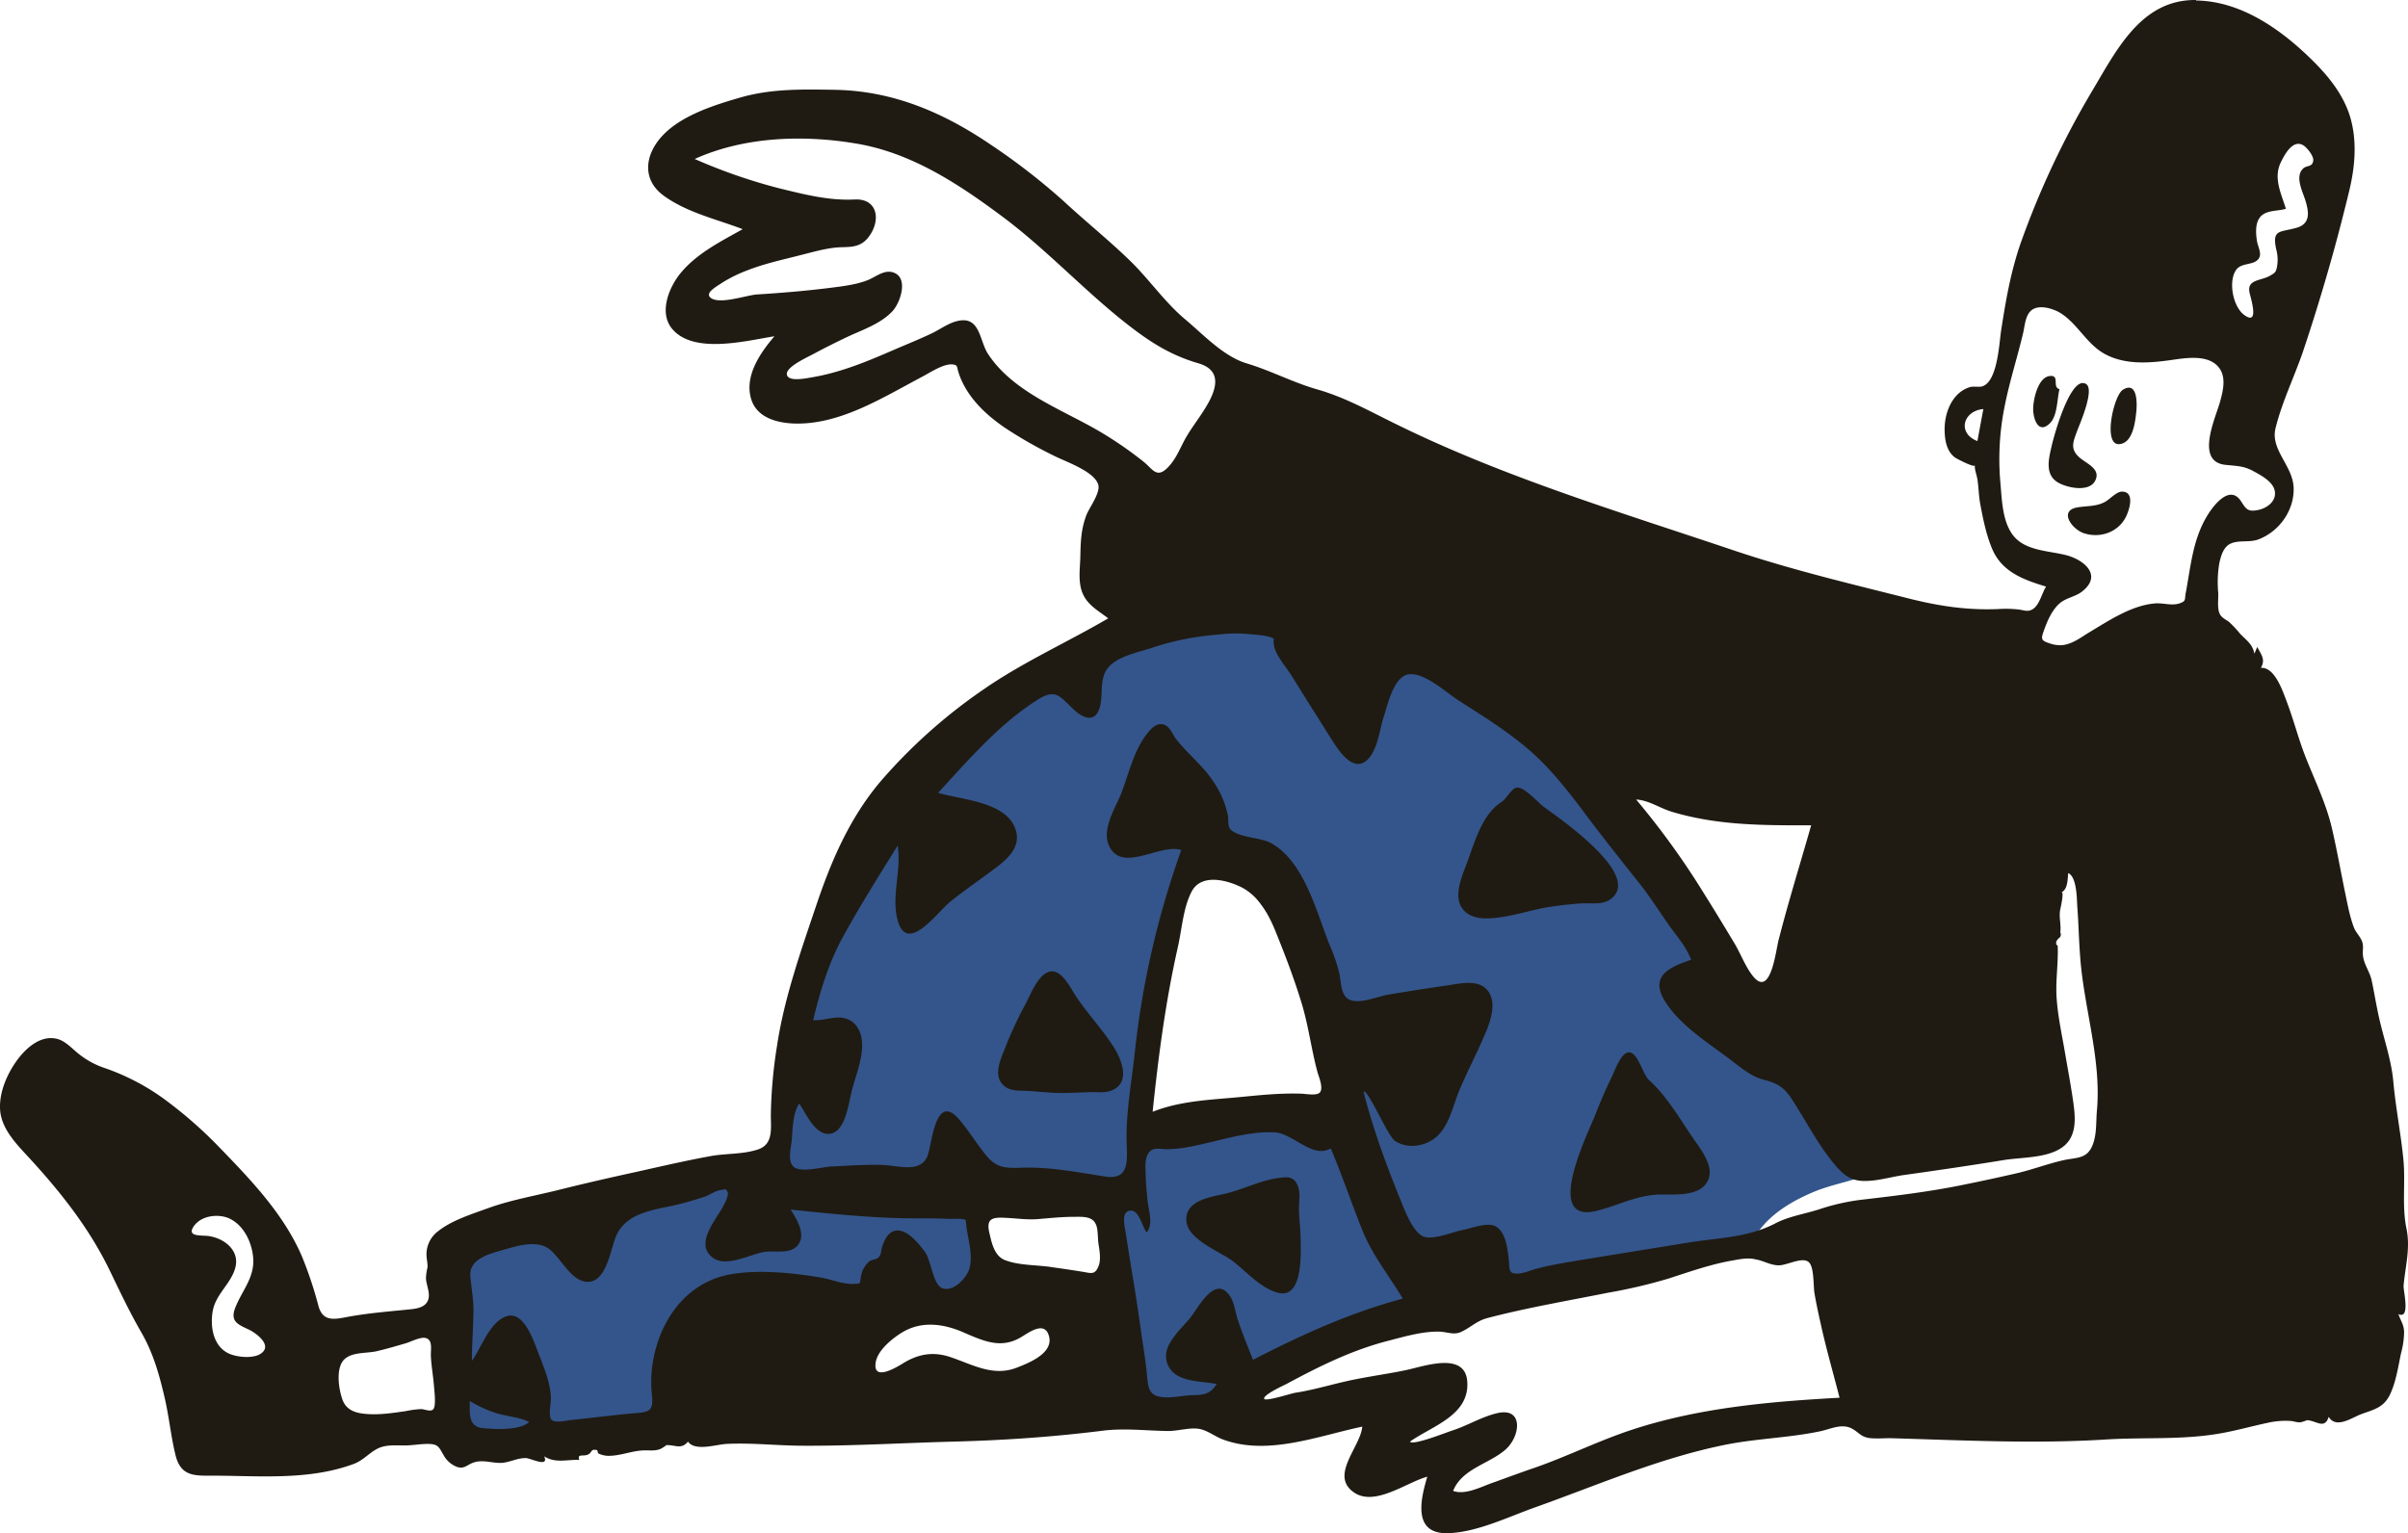 <svg id="Layer_1" data-name="Layer 1" xmlns="http://www.w3.org/2000/svg" viewBox="0 0 932.815 594.105"><title>1</title><g id="Character_chilling" data-name="Character/chilling"><path id="Accent" d="M476.21,238c37.4-3,73,11,102.9,32.7,38.5,28,71.1,68,93.2,110.1,2.3,1.8,4.7,3.7,7,5.5,12.3,10,24.3,20.6,34.9,32.4,5.9,6.6,21.5,22.5,14.8,32.6a11.724,11.724,0,0,1-6.2,4.2c-6.6,2.4-13.5,3.6-20.1,6.3-8.1,3.4-16.4,8.2-21.6,15.5-1.5,2.1-1.9,4.5-3.8,5.4-2.1,1-6,.6-8.3.8-4.6.5-9.2.9-13.8,1.4-10.8,1.1-22.1,1.2-32.7,3.8l-48.7,12c-10,2.5-21.4,3.8-30.8,7.8-14.1,6-27.5,14.9-41,22.1l-19.5,10.5c-3.2,1.7-5.4,1.7-9.1,2l-26.9,2.1c-4.3.3-6.4,2.1-7-2.3l-6.3-47.8-3.3-25.3c-.2-1.5-.1-8.9-1.4-9.8-.8-.6-5.3.6-6.1.8l-12.2,1.5c-8.8,1.1-17.6,2.2-26.4,3.2-.7.1-4.7,0-5.1.6-.5.7.5,4.6.6,5.5.9,8.9,1.9,17.7,2.8,26.6.1,1,1.4,5.8.7,6.6-.5.6-3.8.7-4.4.8q-12.75,2.1-25.5,4.2c-6.1,1-14,.9-19.8,3.2-3.3,1.3-6.6,4.7-9.4,6.8l-41.4,30.5c-6.3,4.6-14.7,3.4-22.4,4l-88.2,6.7c.1-2.7.1-5.5.2-8.2.4-14.5.8-29.1,1.2-43.6l.5-19c0-1.2-.4-4.7.3-5.6,1-1.2,5.7-1.7,7.2-2.1,4.9-1.4,9.7-2.9,14.6-4.3,14.3-4.2,28.6-8.5,42.8-12.7,14.1-4.2,28.2-8.4,42.3-12.5,4.8-1.4,9.7-2.9,14.5-4.3,1.1-.3,5-.8,5.8-1.7,1-1.2.5-6.3.7-7.8.8-7.3,1.9-14.7,3.2-21.9,9.6-52.4,32-105.7,73.6-140.6C406.11,253.6,440.51,240.9,476.21,238Zm6.6,105.1c-3.7-4.3-9.9-11.4-16.4-10.3-5.3,1-8.2,7.5-10.1,11.9-7.4,17.6-9.7,37.8-12.1,56.6-1.5,11.8-2.6,23.6-3.4,35.5,26.5-2,53-4.1,79.5-6.1-1.3-8.4-2.3-17-3.8-25.4-.8-4.2-2.8-8-4.6-11.9C504.01,376.1,495.31,357.8,482.81,343.1Z" fill="#34558b00" fill-rule="evenodd"/><path id="Ink" d="M850.71.2h.6c17.6.5,33.1,11.8,45.1,23.8,5.9,5.9,11.4,12.9,13.9,21,2.9,9.4,2,19.7-.3,29.1-5,20.8-11,41.6-17.8,61.9-3.4,10-8.2,19.7-10.7,29.9-2.1,8.4,6.7,14.5,7,23.1.3,8.7-5.5,16.9-13.6,20-3.4,1.3-7.6.2-10.7,1.6-2.9,1.2-3.9,4.9-4.5,7.7a44.351,44.351,0,0,0-.4,11.5c.1,2.4-.5,6.2.7,8.3.8,1.4,2.2,1.9,3.5,2.9a46.928,46.928,0,0,1,4.3,4.6c2.5,2.6,4.8,4,5.5,7.7.4-.9.7-1.7,1.1-2.6,1.8,3.3,3.2,5,1.4,8.1,5.4-.5,8.6,9.3,10,13,2.6,6.8,4.4,13.9,7,20.7,3.6,9.3,8.2,18.5,10.5,28.3,1.9,8.2,3.4,16.6,5.1,24.9,1,4.7,1.8,9.4,3.5,13.8.7,1.7,1.9,2.9,2.7,4.4,1.1,2.1.7,3.2.7,5.5.1,4.1,2.7,6.8,3.5,10.8.9,4.3,1.6,8.6,2.5,12.8,1.8,8.6,5,17.2,5.8,25.9.9,10.1,2.9,20.1,3.9,30.2.9,8.8-.6,18.3,1.2,26.9,1.6,7.6-.4,14.5-1.1,22.1-.2,1.9,2.8,13.3-2,11.1.9,2.7,2.1,4,2.2,6.9a33.287,33.287,0,0,1-1.2,8.3c-1.1,5.2-1.9,10.8-4.1,15.6-2.5,5.5-6.3,6.1-11.4,8-3.5,1.3-9.7,5.8-12.5,1-1.6,5-4.8,1.5-8.4,1.3a16.676,16.676,0,0,1-2.4.8c-1.3.2-2.7-.4-4-.5a31.571,31.571,0,0,0-9.2.8c-7,1.5-13.8,3.5-21,4.5-13.9,2-27.6,1-41.6,1.9-27.3,1.7-55.1.3-82.5-.5-2.9-.1-6.1.3-9-.1-3.1-.5-3.8-2-6.2-3.4-4-2.5-8.5-.1-12.7.8-12.3,2.6-25.2,2.8-37.6,5.4-25.2,5.2-48.5,15.4-72.6,24-10.5,3.7-22.8,9.8-34.1,10.1-13.7.3-10.5-13.2-7.9-21.9-7.9,2.1-20.3,11.7-28.4,6.1-9.6-6.6,2.6-17.7,3.2-25.5-17.1,3.6-36.6,11.4-53.9,5-3.3-1.2-6.3-3.8-9.8-4.2-3.7-.4-7.7.9-11.5.9-8.6-.1-16.9-1.2-25.5-.1-19.2,2.4-38.1,3.7-57.4,4.2-19.4.5-38.9,1.7-58.4,1.6-9.9,0-19.9-1.2-29.8-.7-3.9.2-12.2,3-14.9-.9-2.7,3.3-5,1.1-8.6,1.4.6-.1-1.8,1.4-2.2,1.5-1.8.7-3.6.5-5.5.5-5.1-.1-9.9,2.3-15,2.1a9.5,9.5,0,0,1-3.4-.9c-.3-.1-.2-1.2-.6-1.3-2.5-.6-1.8,1-3.4,1.7-1.8.9-4.3-.5-3.4,2.1-4.8-.2-9.3,1.4-13.6-1.4,2,4.5-5.1.8-7,.7-3.1-.1-5.8,1.4-8.9,1.8-3.7.4-7.4-1.3-11.1-.2-2.8.8-3.8,2.8-6.8,1.8a10,10,0,0,1-5.3-4.8c-1.7-2.8-1.9-4.1-6-4.1-3,0-6,.6-9.1.6-3.5,0-7.3-.4-10.5,1.3-3.4,1.8-5.4,4.5-9.2,5.9-17.1,6.3-35.9,4.6-53.7,4.5-7.5,0-13.1.6-15.2-7.9-1.8-7.3-2.5-14.8-4.2-22.2-2.1-9-4.4-17.3-9-25.3-4.5-7.8-8.3-15.8-12.2-23.9-8.1-16.8-19.5-31.1-32.1-44.7-4.8-5.2-10.3-11-10.5-18.4-.2-6.4,2.7-13.1,6.4-18.3,3.3-4.6,8.8-9.8,15-8.7,3.7.6,6.2,3.7,9,5.9a32.637,32.637,0,0,0,10,5.5,87.553,87.553,0,0,1,23.1,12,165.9,165.9,0,0,1,21,18.3c12.4,12.8,25.2,26,32.4,42.6a153.74,153.74,0,0,1,6.5,19.5c1.9,6.6,7,4.8,12.8,3.8,7-1.2,14.1-1.8,21.2-2.5,2.7-.3,6.4-.4,8-2.9,1.8-2.8-.3-6.4-.4-9.3a20.258,20.258,0,0,1,.6-4.2c.1-1.7-.4-3.3-.4-5a11.227,11.227,0,0,1,4.6-9.1c5.3-4.2,13.1-6.6,19.4-8.9,8.6-3.1,17.8-4.7,26.7-6.9,10-2.5,20-4.8,30.1-7,9.9-2.2,19.7-4.5,29.7-6.3,5.8-1,12.2-.6,17.9-2.5,6-2,5-8,5-13.4a185.353,185.353,0,0,1,2.4-26.8c2.8-18.6,9.3-36.9,15.3-54.7,5.8-17.2,12.9-33.6,24.7-47.6a207.977,207.977,0,0,1,40.2-35.9c15.2-10.5,32.2-18.1,48.1-27.4-3.5-2.7-7.6-4.9-9.6-9-2.3-4.6-1.3-10.1-1.2-15.1.1-5.6.3-10.5,2.3-15.8,1.1-2.9,5.3-8.4,4.7-11.6-1.1-5.3-12.7-9.2-17-11.4a165.194,165.194,0,0,1-19.6-11.2c-5.9-4.1-11.5-9.1-15.1-15.5a29,29,0,0,1-2.5-5.7c-.7-2.2-.2-2.9-2.4-3.1-3.5-.3-8.8,3.3-11.7,4.8-15.2,8-32,18.8-49.9,18.1-6.5-.3-13.9-2.3-16.2-9.1-3-9,3.3-18.2,8.9-24.7-10.8,1.7-30.9,7-39.4-2.6-5.7-6.4-1.4-16.7,3.4-22.3,6.3-7.4,15.3-11.9,23.7-16.6-10.2-3.9-21.5-6.4-30.5-12.9-8.6-6.2-7.5-15.8-.7-23.2,7.3-7.9,19.9-11.9,29.9-14.8,12.2-3.6,24.4-3.3,37-3.1,22.6.4,42.1,8.8,60.6,21.4a250.077,250.077,0,0,1,28.2,21.9c8.2,7.6,16.9,14.6,24.9,22.3,7.8,7.4,13.9,16.6,22.2,23.5,7,5.9,14.7,14.2,23.6,16.9,9.4,2.8,17.9,7.4,27.4,10.1,10.8,3.1,20,8.3,30,13.2,41.9,20.7,86.9,34.2,131.1,49.1,22.6,7.6,45.4,13,68.4,18.8,11.6,2.9,22.4,4.5,34.3,4a43.656,43.656,0,0,1,8.1.2c2,.3,3.5,1,5.3-.2,2.6-1.7,3.5-6.2,5.1-8.7-8.5-2.6-16.8-5.5-20.7-14.2-2.4-5.5-3.7-11.9-4.8-17.8-.6-3.2-.6-6.4-1.1-9.6-.3-1.8-1.1-3.6-1-5.4-.2,1-6.5-2.3-7.5-2.9-3.5-2.4-4.2-7.1-4.2-11.1,0-4.5,1.4-9.5,4.5-12.9a11.557,11.557,0,0,1,5.3-3.4c1.5-.4,3.5.1,4.8-.3,5.9-1.9,6.5-16.4,7.3-21.7,1.8-11.6,3.7-22.7,7.6-33.9a332.97,332.97,0,0,1,27.5-58.6c9.5-15.9,18.9-35.3,39.7-35.5h.7Zm-180,488.3c-8.4,1.5-16.5,4.4-24.6,7a203.655,203.655,0,0,1-23.1,5.4c-15.5,3.1-31.4,5.8-46.7,9.8-4.3,1.1-6.6,3.7-10.3,5.4-2.8,1.3-5.4,0-8.3-.1-6.3-.2-13.3,1.8-19.4,3.4-14.3,3.6-27,9.9-40,16.9-1.2.6-9,4.2-8.6,5.7.3,1.2,10.3-2,11.9-2.3,8-1.2,15.9-3.8,23.8-5.3,6.5-1.3,13.2-2.2,19.7-3.6,7.2-1.6,22.7-7.1,23.3,4.8.7,12.9-13.6,16.9-22.2,23,1,1.7,14.7-3.8,16.4-4.3,5.9-1.9,11.3-5.3,17.3-6.7,10.4-2.5,9.1,8.9,3.4,14-6.4,5.7-16.9,7.4-20.4,16.1,4.6,1.7,10.7-1.5,14.9-3,5.6-2,11.2-4.1,16.8-6,12.6-4.4,24.6-10.4,37.3-14.6,26-8.6,53.5-11,80.7-12.5-2.4-9.4-5.1-18.7-7.2-28.2-.9-4-1.8-8.1-2.5-12.2-.5-2.8-.1-9.7-2-11.9-2.4-2.7-8.6,1.1-12,1-3.3-.1-5.7-1.8-8.8-2.3C677.01,487.2,673.61,488,670.71,488.5Zm-488.7,54.4c0,4.5-.8,9.9,5.1,10.5,4.8.4,14.1,1,17.9-2.4-3.7-1.8-7.8-2.1-11.7-3.1A47.489,47.489,0,0,1,182.01,542.9Zm97.5-81.8c-1.8,0-4.8,2-6.5,2.6-3,1-6.1,1.9-9.1,2.7-9.2,2.4-21.1,2.8-25.3,12.7-2.1,4.9-3.6,17.6-10.9,17.6-6.5,0-10.4-9.4-15.1-12.8-4.8-3.5-12.4-1.1-17.6.4-5.3,1.5-13.4,3.5-12.8,10.2.4,4.8,1.3,9.2,1.2,14.1-.1,6.2-.6,12.5-.6,18.7,3.7-5.1,6.9-15.2,13.5-17.3s10.4,9.5,12.1,13.9c2.1,5.5,4.8,11.7,5,17.7.1,1.9-1.1,7,.2,8.5,1.2,1.4,5.6.4,7,.2,8.9-.9,17.7-2.1,26.6-2.8,4.6-.4,5.8-1.4,5.4-6.3a48.3,48.3,0,0,1,0-11.4c2.2-17.3,12.8-33.1,30.8-36.1,10.9-1.8,23.5-.5,34.4,1.3,4.2.7,8.7,2.7,13,2.5,3.1-.1,2.1-.3,2.8-3.3a9.478,9.478,0,0,1,3-5.3c1.2-1.1,2.8-.5,4-2,.8-1.1.7-2.5,1.1-3.8.8-2.4,2.2-5.6,5-6.2,4.5-1,9.3,5.1,11.6,8.2,2.4,3.2,3.1,12.8,6.8,14.1,4.4,1.5,9.6-4.3,10.5-7.9,1.2-4.8-.3-10.1-1.1-14.9-.1-.3-.3-3.5-.5-3.7-.6-.6-5.4-.4-6.3-.4-4.2-.2-8.4-.2-12.6-.2-16.4,0-32.5-1.7-48.8-3.4,2.4,3.9,6.4,10.2,2.3,14.3-3.1,3-8.6,1.5-12.5,2.1-5.5.9-14.7,6.1-19.9,2.3-7.3-5.3,1-14.5,3.7-19.6.6-1.1,2.8-4.9,1.8-6.2C280.91,460.3,280.71,461,279.51,461.1Zm-122.3,59.4c-3.8,1.1-7.5,2.2-11.4,3.1-4.5,1-11.5,0-13.7,5-1.7,3.8-.8,9.8.5,13.6,1.5,4.3,5.2,5.4,9.5,5.7,5,.4,10.1-.4,15-1.1a39.38,39.38,0,0,1,6-.8c1.2,0,3.5,1.1,4.6.2,1.4-1.1.5-7.6.4-9.2-.3-3.8-1-7.6-1.2-11.5-.1-2.8.9-6.5-2.3-7.1C162.61,518.1,158.91,520,157.21,520.5Zm302.9-76a47.774,47.774,0,0,1-8.4.8c-1.8,0-3.9-.6-5.5.3-3,1.8-2.5,6.5-2.4,9.4.1,3.5.4,7.1.8,10.7.4,3.4,2.2,8.9-.4,11.8-1.8-2-2.8-8.6-6.3-8.4-3.9.3-2.1,6.5-1.8,8.8,1.9,12.4,4.1,24.7,5.8,37.2.8,5.9,1.9,11.8,2.4,17.7.4,4,.5,7.6,4.9,8.4,4.1.8,8.8-.5,12.9-.6,4.3-.1,6.7-.4,9.2-4.3-5.9-1.3-15.3-.5-18.6-6.8-3.9-7.3,4.3-13.8,8.3-18.8,3.1-3.8,9.4-16.5,15.1-9,2.1,2.7,2.4,6.9,3.5,10,1.7,5.1,3.8,10.2,5.8,15.2,18.6-9.6,37.7-18.3,58-23.7-5.2-8.7-11.6-16.6-15.5-26.1-4.3-10.6-7.9-21.5-12.4-32.1-7,4.1-14.6-5.8-21.6-6.2C483.11,438.1,470.91,442.6,460.11,444.5Zm-110.3,71.6c-3.9,2.3-9.5,6.8-10.5,11.4-1.6,8,7.5,2.6,10.3.9,5.9-3.7,11.7-4.8,18.4-2.6,8.7,2.9,16.7,7.8,26,4.1,4.6-1.8,14.9-5.8,12.1-12.9-1.9-4.9-7.5-.7-10.5,1.1-7.7,4.6-14.2,1.7-21.9-1.6C366.21,513.1,357.51,511.6,349.81,516.1Zm-274.7-41c-3.1,4.4,3.2,3.4,6,3.9,5.8.9,11.7,5.5,10.1,12-1.6,6.4-7.6,10.3-8.8,17-1,5.7,0,13,5.5,16.1,3.1,1.8,9.9,2.5,13,.5,4.8-3.1-1.2-7.7-4.3-9.3-4.2-2-7.6-3.1-5.5-8.5,2.5-6.5,7.4-11.5,7-19-.4-6.2-3.6-13.2-9.6-15.8C84.31,470.3,78.01,471,75.11,475.1Zm422.9-18.9c5.4-.2,5.6,6.2,5.3,9.4-.4,4.4.4,9,.5,13.4.1,5.8,1.3,24.7-8.9,21.9-6.6-1.8-12-8.1-17.3-12.2-4.9-3.7-17.2-8.2-18-15.3-.9-8,8.8-9.5,14.4-10.7C482.01,460.9,489.71,456.5,498.01,456.2Zm-26.1-210.3a106.451,106.451,0,0,0-25,4.9c-5.5,1.9-13.9,3.3-17.7,8-3.3,4-1.9,9.8-3,14.6-1.5,6.5-5.9,5.6-10.3,1.5-5.2-4.8-6.7-8.3-13.9-3.8-14.9,9.4-26.8,23.3-38.6,36.1,9.2,2.8,27.2,3.4,30.2,14.9,1.7,6.3-3.4,10.8-7.9,14.2-5.8,4.4-11.9,8.5-17.6,13.1-5.3,4.3-17.2,21.3-20.6,6.3-2.1-9.3,1.8-18.9.2-28-7.2,11.6-14.5,23.2-21.1,35.2-5.6,10.2-8.9,21.1-11.6,32.4,4.2.3,8.6-1.9,12.7-.6,4,1.2,5.9,5,6.2,8.9.5,6.7-2.6,13.4-4.1,19.8-1.1,4.4-2.3,14.3-7.6,15.8-6.1,1.6-9.9-7.7-12.6-11.6-2.6,4-2.5,9.8-2.9,14.3-.3,3.1-2,9,1.5,10.7,3.3,1.6,10.3-.4,13.8-.6,6.5-.3,13.2-.8,19.8-.6,6.2.2,15.3,3.5,17.7-4.1,1.6-5.2,3.1-23.8,11.9-13.7,3.9,4.5,6.9,9.6,10.7,14.2s7.3,4.9,12.9,4.7c11.2-.5,22.2,1.7,33.2,3.4,9.6,1.5,8.4-6.7,8.2-13.9-.2-11.3,2-23.1,3.2-34.3a338.535,338.535,0,0,1,18-78.3c-7.7-2.6-21.4,7.9-27.1-.1-4.7-6.6,1.3-15.6,3.8-21.8,3-7.7,4.6-15.7,9.5-22.5,1.6-2.1,3.8-5,6.8-4.3,2.6.6,3.6,3.9,5.1,5.8,4.6,5.9,10.6,10.4,14.7,16.9a35.875,35.875,0,0,1,5.3,12.8c.2,1.3-.1,3.9.8,5,2.8,3.3,11.6,3.3,15.5,5.3,13.3,7,18,27.2,23.2,40a61.872,61.872,0,0,1,3.7,11c.5,2.6.5,5.8,1.9,8.1,3,5,12.4.5,17-.2q11.55-1.95,23.1-3.6c4.7-.7,11.6-2.4,15.2,1.8,3.7,4.3,1.6,11.2-.3,15.8-3.1,7.6-7,14.9-10.2,22.4-2.6,6-3.9,13.7-8.8,18.4-4.3,4-11.4,5.2-16.4,1.9-2.9-1.9-10.3-19.9-12.2-19.1,3.5,13.9,8.7,28.1,14.1,41.4,1.7,4.1,4.6,12.4,8.8,14.6,3.5,1.8,11.5-1.6,15.1-2.3,3.4-.6,10.1-3.4,13.4-1.4,3.9,2.5,4.4,9,4.9,13.1.3,3-.3,5.3,3.4,5.1,2.6-.1,5.2-1.4,7.7-2,5.8-1.5,11.7-2.4,17.6-3.4,13.6-2.2,27.1-4.4,40.7-6.6,11.6-1.9,23.1-1.9,33.7-7.4,5.3-2.8,11.5-3.7,17.1-5.5a82.951,82.951,0,0,1,17.1-3.8c12.9-1.5,25.4-3,38.2-5.6,7-1.4,13.9-2.9,20.9-4.5,6.2-1.4,12.1-3.7,18.3-5.1,5.1-1.2,9.3-.3,11.5-6.1,1.6-4.2,1.2-8.8,1.6-13.2,1.8-19.9-5.1-39.9-6.5-59.7-.5-6.4-.6-12.8-1.1-19.2-.2-2.9-.1-11.5-3.5-13.1-.3,2.3-.1,6.3-2.7,7.5,1.3-.6-.4,6.4-.5,7.1-.4,2.8.5,5.7.1,8.4a1.649,1.649,0,0,1-.5,2.2,4.177,4.177,0,0,0-1.1,1.5c0,1.9.5.8.6,1.5.3,6.7-.9,13.6-.4,20.4.5,7.2,2.1,14.3,3.3,21.4,1.1,6.4,2.3,12.8,3.2,19.2.6,4.5,1.1,9.7-1.3,13.8-4.6,7.8-17.9,6.9-25.6,8.2-12.9,2.1-25.8,4-38.7,5.8-5,.7-10,2.3-15,2.3-5.4.1-8.2-2.1-11.6-6-6.8-8-11.2-17-16.9-25.7-3.2-4.9-5.8-6.2-11.2-7.6-5-1.4-9-5-13-8-8.5-6.4-19.5-13.3-25.1-22.6-5.9-9.8,2.4-13.1,10.3-15.8-1.9-5.1-5.7-9.3-8.8-13.7-3.5-5-6.8-10.2-10.6-15.1-7.8-9.8-15.6-19.6-23.1-29.7-6.5-8.6-13-16.7-21.2-23.6-8.3-7-17.5-12.7-26.6-18.5-4.7-3.1-13.1-10.8-19.1-10-5.8.8-8.1,11.6-9.6,16.2-1.7,5.2-2.3,12.5-6.1,16.6-5.7,6-11.6-3.5-14.4-7.9-5-8-10.1-16-15.1-24.1-2.3-3.7-5.6-7.2-6.9-11.3,0-.1-.6-3.6,0-3.1h0c-1.4-1.4-6.7-1.7-8.7-1.9h-.2A54.652,54.652,0,0,0,471.91,245.9Zm-55.7,225.6c-4.8,0-9.5.5-14.3.9-4.2.3-8-.3-12.2-.5-5.2-.3-7.7.2-6.5,5.6.9,3.9,1.9,9,5.9,10.7,5.4,2.2,12.6,1.9,18.3,2.8,4.2.6,8.4,1.2,12.6,1.9,2.8.5,4.2,1,5.5-2.2,1.1-2.6.4-6.2,0-8.9-.3-2.1-.1-5.8-1.1-7.6C423.01,471.2,419.11,471.5,416.21,471.5Zm222.5-53.1c7,6.4,11.7,14.6,17,22.4,3.2,4.7,9.6,12.3,5,18.1-3.9,4.9-13,3.8-18.5,4-8.6.4-15.6,4.3-23.8,6.3-20.6,5.1-3.5-29.6-.6-36.8,2-5.1,4.1-10.1,6.5-15,1.1-2.2,3.3-8.6,6-9.5C634.21,406.5,636.21,416.1,638.71,418.4Zm-177.1-72.9c-3.3,6.3-3.8,14.9-5.4,21.8-4.7,20.9-7.5,42.2-9.7,63.5,10.9-4.3,22.3-4.6,33.8-5.7,8.3-.8,15.9-1.6,24.2-1.3,1.4.1,5.5.8,6.7-.4,1.6-1.6-.3-6.1-.8-7.8-2.5-9.2-3.6-18.8-6.5-27.9-2.9-9.4-6.5-18.7-10.2-27.8-2.8-6.6-6.6-13.1-13.2-16.3C474.61,340.8,465.21,338.6,461.61,345.5Zm-44.7,40.7c4.5,6.7,10.1,12.6,14.5,19.5,3.1,4.8,6.7,13.8-.7,16.8-2.6,1.1-5.7.6-8.4.7-4.2.1-8.4.4-12.7.3-4-.1-8-.6-12-.8-2.5-.1-5.7.1-7.9-1.4-6-3.9-1.6-11.8.3-16.9a148.295,148.295,0,0,1,7.4-15.6c1.8-3.5,4.6-10.8,8.8-12.2C411.11,374.9,414.81,383.1,416.91,386.2Zm216.9-76.4a305.99,305.99,0,0,1,26.4,36.6c3.9,6.2,7.7,12.5,11.5,18.8,2.5,4.1,4.4,9.4,7.4,13.1,6.9,8.5,8.8-10.1,9.9-14.1,3.8-14.9,8.4-29.6,12.6-44.4h-4.2c-16.9,0-33.2-.3-49.6-5.2C643.01,313.2,638.81,310.1,633.81,309.8Zm-35.7,2.9c5.4,4,39.6,27.2,25.2,36.1-3,1.9-7.9,1-11.2,1.3-4.3.3-8.7.8-13,1.5-5.5,1-10.9,2.7-16.4,3.6-4.4.7-10.3,1.5-14.2-1.2-6.5-4.5-2.6-13.4-.4-19.2,3.1-8.2,5.9-19.2,13.5-24,1.8-1.1,3.9-5.2,5.8-5.6C590.31,304.6,595.91,311.1,598.11,312.7Zm189-192.6c-2.6,2-2.7,6.1-3.4,9-2.3,9.7-5.4,19.2-7.3,29.1a103.088,103.088,0,0,0-1.5,28.8c.6,6.5.7,14.5,4.6,20,4.7,6.6,14.1,6.3,21.2,8.2,6.8,1.9,13.6,7.7,6.1,13.8-2.6,2.2-6.1,2.5-8.7,4.6-3.2,2.6-5.1,7.2-6.4,10.9-1.1,3.1-1.1,3.7,2.3,4.8a12.484,12.484,0,0,0,4.7.7c3.7-.3,7-2.7,10-4.6,7.9-4.7,16.9-10.9,26.3-11.6,3-.2,6.4,1,9.3,0,2.7-.9,1.9-1.5,2.4-4,1.9-10,2.6-19.8,7.7-28.9,2.5-4.5,9.2-13.6,13.7-6.7,1.9,2.9,2.5,4.3,6.7,3.4,3.4-.7,7.1-3.4,6.4-7.3-.6-3.7-5.5-6.2-8.4-7.8-3.9-2.1-6.6-1.9-10.9-2.4-11.7-1.4-3.5-18.4-1.8-24.8,1.1-4,2.3-9.2-.5-12.8-4.2-5.5-13.4-3.7-19.2-2.9-8,1.1-16.7,1.7-24.2-2-7.9-3.8-11.3-12.5-18.7-16.7C794.81,119.5,790.01,118,787.11,120.1Zm34.8,70.4c5.5-.1,2.8,7.8,1.3,10.4-3.2,5.6-10,7.7-16,5.7-4.7-1.6-9.8-8.8-2.4-10,3.6-.6,7.1-.3,10.4-2C817.21,193.6,819.71,190.6,821.91,190.5Zm-13.8-41.7c3.4,2.1-2.4,15.4-3.4,18-1.6,4.4-3,7.2,1,10.6,2.8,2.4,8.4,4.4,5.8,9.1-2.5,4.3-10.9,2.5-14.4.4-5-3.1-3.5-9-2.4-13.8C795.41,169.8,802.01,145.1,808.11,148.8Zm-539-87.2a212.027,212.027,0,0,0,32.5,11.3c9.8,2.4,19.4,4.9,29.4,4.4,9.3-.5,10.4,8.6,5.1,15-2.9,3.4-6.2,3.4-10.4,3.5-4.9.2-9.4,1.5-14.2,2.7-7.2,1.9-14.6,3.4-21.6,6.1a55.734,55.734,0,0,0-10.4,5.1c-2,1.4-6.6,3.8-4.2,5.7,3.5,2.7,13.7-1,17.9-1.3,9.6-.6,19.2-1.4,28.7-2.6,4.7-.6,9.7-1.2,14.1-2.9,2.9-1.1,6.1-3.9,9.4-3.2,6.9,1.5,3.5,11.8.3,15.2-4.7,5-11.7,7.2-17.8,10.1-4.2,2-8.4,4.1-12.5,6.3-1.9,1.1-10.9,5-10.6,8,.3,3.1,7.4,1.6,9.2,1.3,11.7-1.9,22.3-6.4,33.1-11.1,4.7-2,9.6-4,14.2-6.2,3.2-1.6,6.4-4,10-4.7,8.4-1.7,8.1,7.7,11.4,12.8,9.9,15.1,29,21.6,43.8,30.4a148.354,148.354,0,0,1,16.1,11.1c3.7,2.8,5.2,6.8,9.3,3,3.4-3.1,5.1-7.7,7.3-11.7,2.6-4.6,6-8.7,8.6-13.3,3.9-6.8,5-13.3-3.5-15.8-8.9-2.6-16-6.5-23.6-12.1-18.6-13.7-34.1-31.2-52.7-45-17.2-12.8-35.5-24.8-57.1-28.2C310.71,52.2,288.21,53,269.11,61.6ZM827.51,160c-.4,3.8-1.4,11.8-6.6,12.1-6.4.4-2.1-19,1.5-21.1C828.21,147.5,827.91,156.8,827.51,160Zm-59.2-1.5c-7.9.7-10.2,9.4-2.3,12.4Zm29.5-7.7c-1,3.9-.7,10.3-3.8,13.3-4.5,4.3-6.4-2-6.4-5.6,0-3.5,1.8-12.4,6.5-12.8C798.11,145.3,794.81,150,797.81,150.8ZM883.51,63c-2.9,6,.2,12,2,17.9-3.6,1.1-8.4.3-10.5,4-1.4,2.4-1.1,6-.7,8.5.3,2.1,2.1,5,.6,6.9-1.9,2.6-6.6,1.4-8.6,4.2-3.2,4.3-1.4,14.2,3,17.5,6.2,4.6,2.5-6.7,2.1-8.7-1-5.1,4.4-4.4,8-6.5,1.9-1.1,2.3-1.3,2.7-3.7a15.062,15.062,0,0,0-.3-6.3c-1.8-8,1.3-6.7,7.7-8.5,5.5-1.5,5-5.9,3.6-10.5-1.1-3.6-4.3-9.5-.8-12.6,1.4-1.2,3.5-.4,3.8-3,.2-1.7-2.1-4.5-3.3-5.5C888.61,53.4,885.21,59.4,883.51,63Z" fill="#1F1B13" fill-rule="evenodd"/></g></svg>